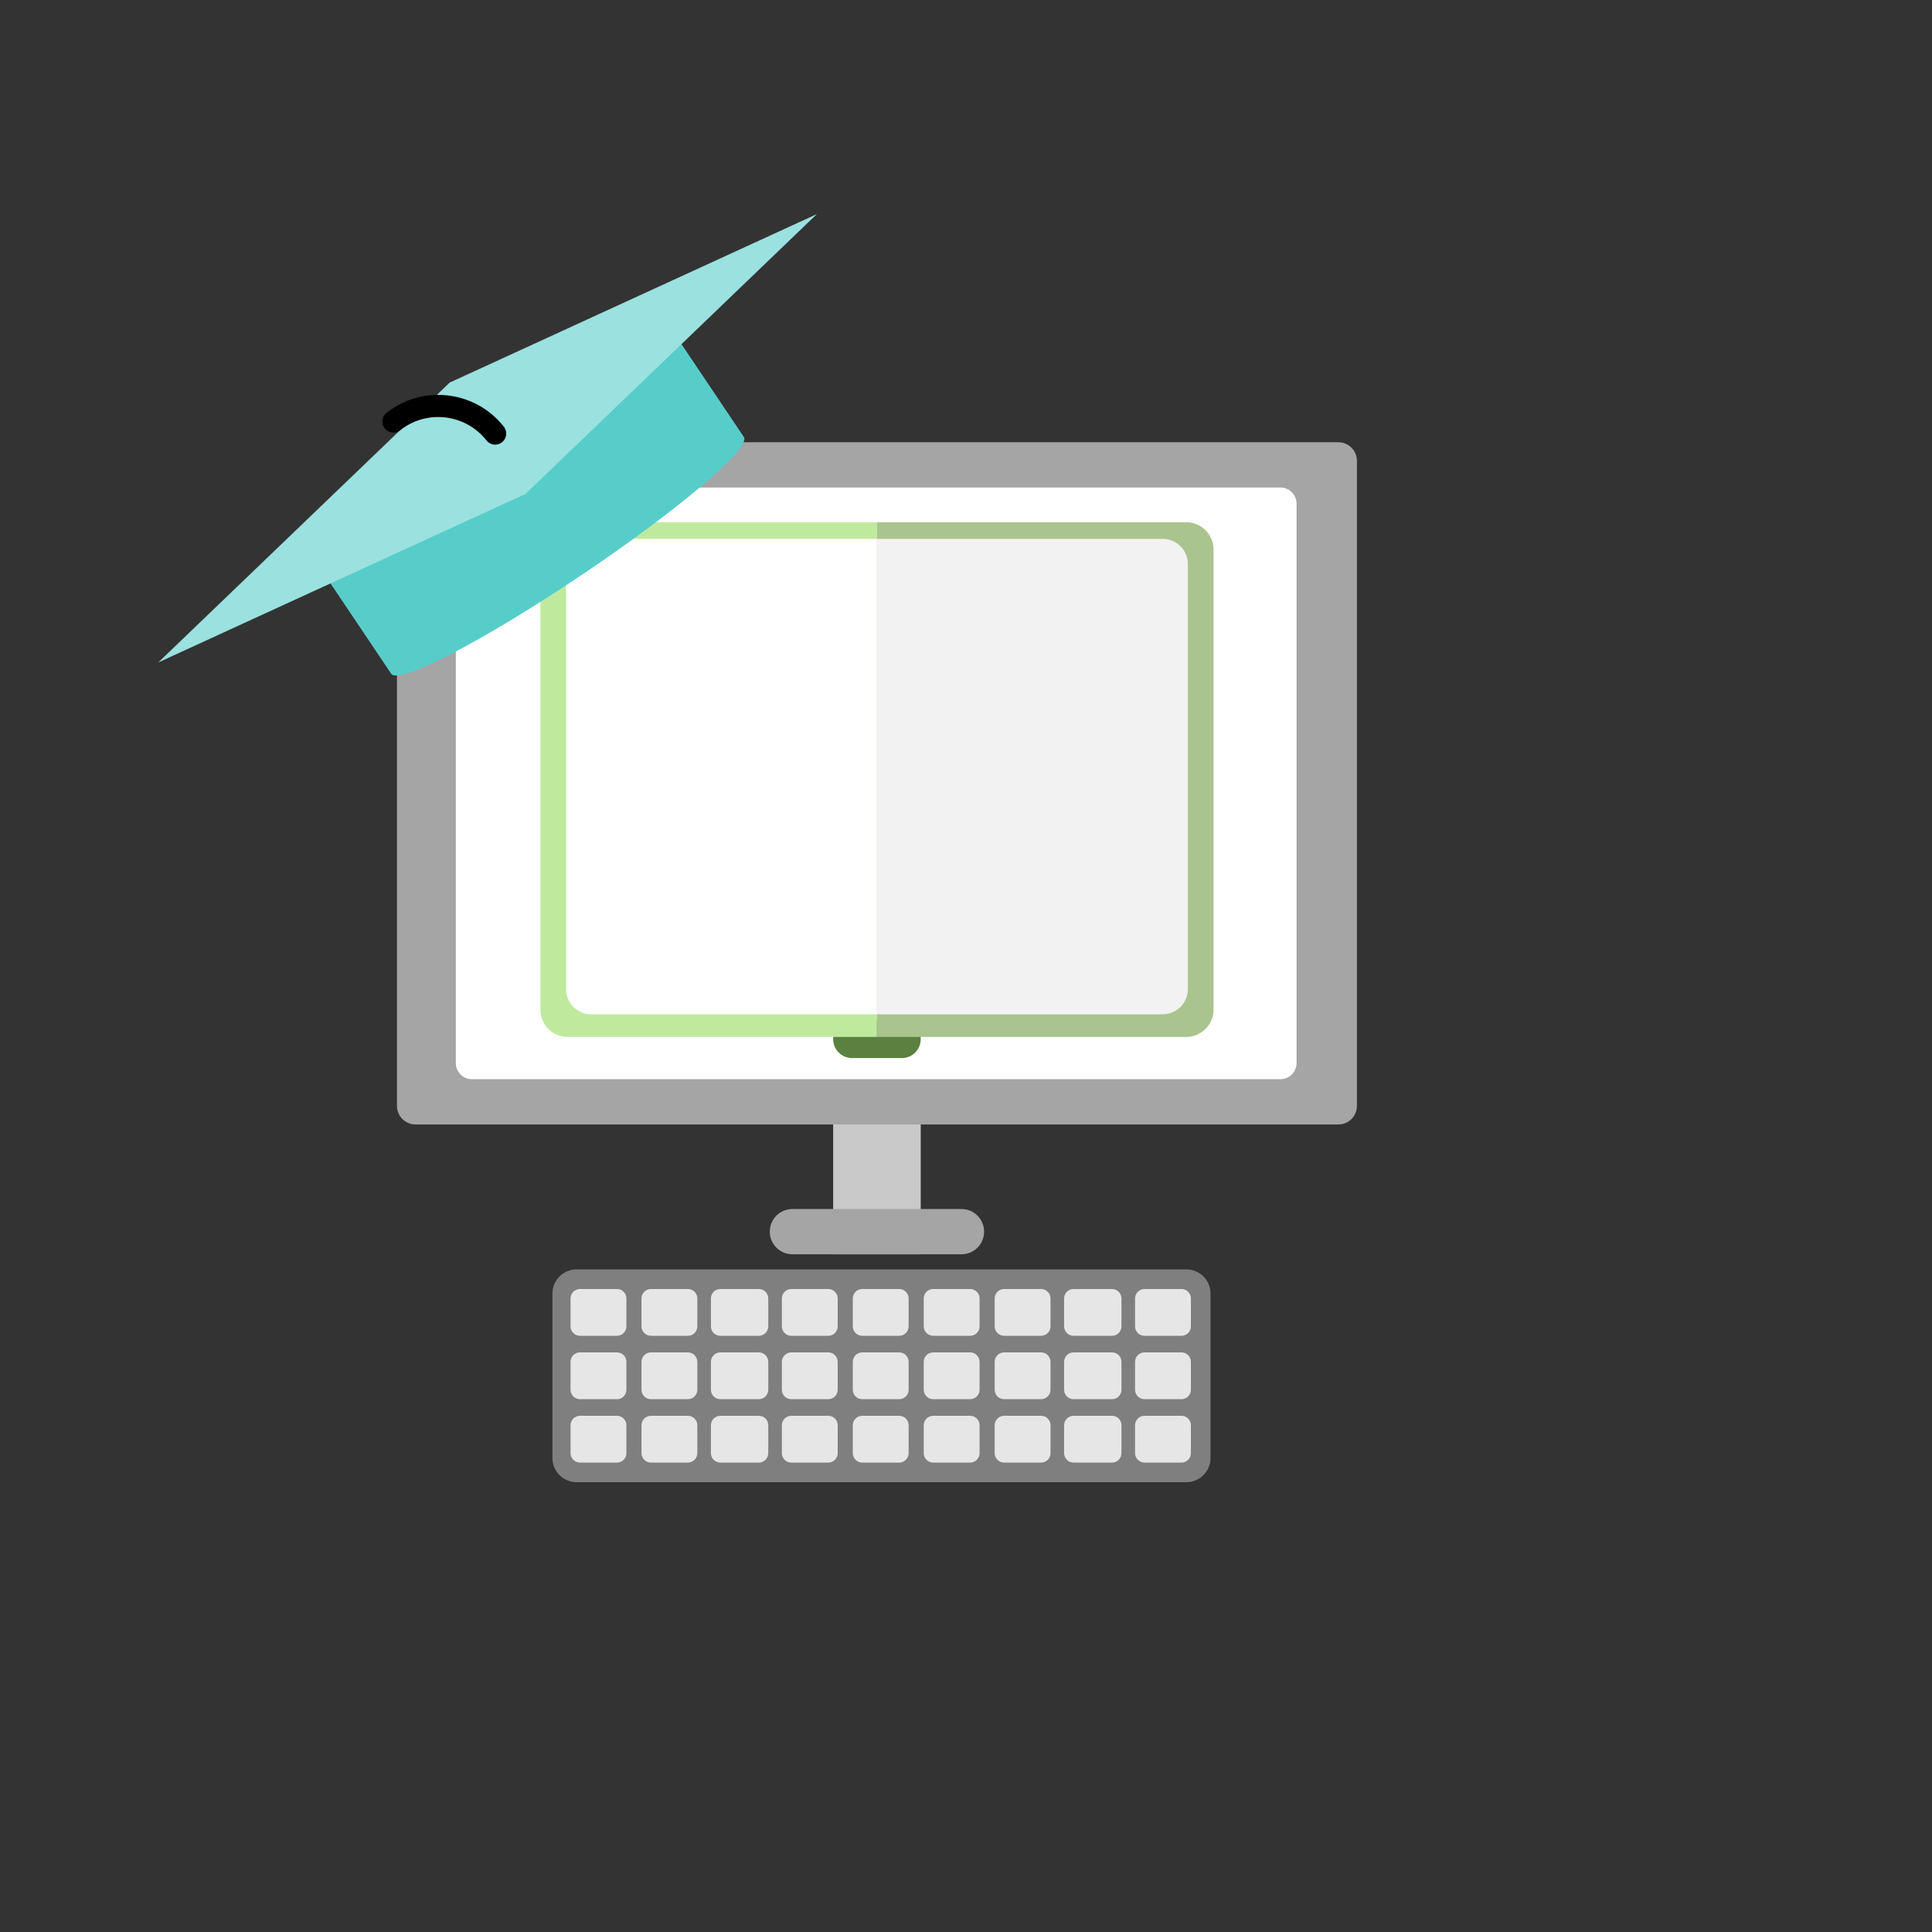 <svg width="1280" height="1280" xmlns="http://www.w3.org/2000/svg" xmlns:xlink="http://www.w3.org/1999/xlink" overflow="hidden"><rect width="100%" height="100%" fill="#333333" stroke="none"/><defs><clipPath id="clip0"><rect x="0" y="0" width="1280" height="1280"/></clipPath></defs><g clip-path="url(#clip0)"><rect x="552" y="735" width="58" height="96" fill="#C9C9C9"/><path d="M263 305.331C263 298.521 268.521 293 275.331 293L886.669 293C893.479 293 899 298.521 899 305.331L899 732.669C899 739.479 893.479 745 886.669 745L275.331 745C268.521 745 263 739.479 263 732.669Z" fill="#A5A5A5" fill-rule="evenodd"/><path d="M510 816C510 807.716 516.716 801 525 801L637 801C645.284 801 652 807.716 652 816L652 816C652 824.284 645.284 831 637 831L525 831C516.716 831 510 824.284 510 816Z" fill="#A5A5A5" fill-rule="evenodd"/><path d="M302 333.694C302 327.788 306.788 323 312.694 323L848.306 323C854.212 323 859 327.788 859 333.694L859 704.307C859 710.212 854.212 715 848.306 715L312.694 715C306.788 715 302 710.212 302 704.307Z" fill="#FFFFFF" fill-rule="evenodd"/><path d="M597.5 701 564.5 701C557.596 701 552 695.404 552 688.5L552 676 610 676 610 688.5C610 695.404 604.404 701 597.5 701Z" fill="#5A813F" fill-rule="evenodd"/><path d="M358 668.886 358 364.114C358 354.11 366.11 346 376.114 346L581 346 581 687 376.114 687C366.11 687 358 678.89 358 668.886Z" fill="#BFEA9E" fill-rule="evenodd"/><path d="M18.114 0 322.886 0C332.89-2.71337e-15 341 8.11 341 18.114L341 223 0 223 0 18.114C-2.71337e-15 8.11 8.11 0 18.114 0Z" fill="#A9C48C" fill-rule="evenodd" transform="matrix(-6.12323e-17 -1 -1 6.12323e-17 804 687)"/><path d="M375 655.267 375 373.733C375 364.492 382.492 357 391.733 357L580.997 357 580.997 672 391.733 672C382.492 672 375 664.508 375 655.267Z" fill="#FFFFFF" fill-rule="evenodd"/><path d="M16.733 0 298.267 0C307.508-2.50648e-15 315 7.492 315 16.733L315 205.997 0 205.997 0 16.733C-2.50648e-15 7.492 7.492 0 16.733 0Z" fill="#F2F2F2" fill-rule="evenodd" transform="matrix(-6.12323e-17 -1 -1 6.12323e-17 787 672)"/><path d="M205.811 366.941C210.726 374.259 267.008 345.064 331.521 301.733 396.034 258.402 444.348 217.344 439.434 210.027L492.826 289.521C497.741 296.838 449.427 337.896 384.914 381.227 320.401 424.557 264.119 453.752 259.204 446.435Z" fill="#57CDCA" fill-rule="evenodd"/><path d="M205.811 366.941C200.897 359.624 249.211 318.566 313.724 275.235 378.237 231.905 434.519 202.71 439.434 210.027 444.348 217.344 396.034 258.402 331.521 301.733 267.008 345.064 210.726 374.259 205.811 366.941Z" fill="#9AE1DF" fill-rule="evenodd"/><path d="M0 44.606 263.824 0 527.647 44.606 263.824 89.213Z" fill="#9AE1DF" fill-rule="evenodd" transform="matrix(0.827 -0.563 -0.563 -0.827 129.969 475.781)"/><path d="M260.639 279.273C281.454 262.857 311.636 266.423 328.052 287.239" stroke="#000000" stroke-width="14.667" stroke-linecap="round" stroke-linejoin="round" stroke-miterlimit="10" fill="none" fill-rule="evenodd"/><path d="M382.009 982C373.167 982 366 974.833 366 965.991L366 857.009C366 848.168 373.167 841 382.009 841L785.991 841C794.832 841 802 848.168 802 857.009L802 965.991C802 974.833 794.832 982 785.991 982Z" fill="#7F7F7F" fill-rule="evenodd"/><path d="M384.276 885C380.81 885 378 882.19 378 878.724L378 860.276C378 856.81 380.81 854 384.276 854L408.724 854C412.19 854 415 856.81 415 860.276L415 878.724C415 882.19 412.19 885 408.724 885Z" fill="#E7E6E6" fill-rule="evenodd"/><path d="M431.276 885C427.81 885 425 882.19 425 878.724L425 860.276C425 856.81 427.81 854 431.276 854L455.724 854C459.19 854 462 856.81 462 860.276L462 878.724C462 882.19 459.19 885 455.724 885Z" fill="#E7E6E6" fill-rule="evenodd"/><path d="M477.276 885C473.81 885 471 882.19 471 878.724L471 860.276C471 856.81 473.81 854 477.276 854L502.724 854C506.19 854 509 856.81 509 860.276L509 878.724C509 882.19 506.19 885 502.724 885Z" fill="#E7E6E6" fill-rule="evenodd"/><path d="M524.276 885C520.81 885 518 882.19 518 878.724L518 860.276C518 856.81 520.81 854 524.276 854L548.724 854C552.19 854 555 856.81 555 860.276L555 878.724C555 882.19 552.19 885 548.724 885Z" fill="#E7E6E6" fill-rule="evenodd"/><path d="M571.276 885C567.81 885 565 882.19 565 878.724L565 860.276C565 856.81 567.81 854 571.276 854L595.724 854C599.19 854 602 856.81 602 860.276L602 878.724C602 882.19 599.19 885 595.724 885Z" fill="#E7E6E6" fill-rule="evenodd"/><path d="M618.276 885C614.81 885 612 882.19 612 878.724L612 860.276C612 856.81 614.81 854 618.276 854L642.724 854C646.19 854 649 856.81 649 860.276L649 878.724C649 882.19 646.19 885 642.724 885Z" fill="#E7E6E6" fill-rule="evenodd"/><path d="M665.276 885C661.81 885 659 882.19 659 878.724L659 860.276C659 856.81 661.81 854 665.276 854L689.724 854C693.19 854 696 856.81 696 860.276L696 878.724C696 882.19 693.19 885 689.724 885Z" fill="#E7E6E6" fill-rule="evenodd"/><path d="M711.276 885C707.81 885 705 882.19 705 878.724L705 860.276C705 856.81 707.81 854 711.276 854L736.724 854C740.19 854 743 856.81 743 860.276L743 878.724C743 882.19 740.19 885 736.724 885Z" fill="#E7E6E6" fill-rule="evenodd"/><path d="M758.276 885C754.81 885 752 882.19 752 878.724L752 860.276C752 856.81 754.81 854 758.276 854L782.724 854C786.19 854 789 856.81 789 860.276L789 878.724C789 882.19 786.19 885 782.724 885Z" fill="#E7E6E6" fill-rule="evenodd"/><path d="M384.276 927C380.81 927 378 924.19 378 920.724L378 902.276C378 898.81 380.81 896 384.276 896L408.724 896C412.19 896 415 898.81 415 902.276L415 920.724C415 924.19 412.19 927 408.724 927Z" fill="#E7E6E6" fill-rule="evenodd"/><path d="M431.276 927C427.81 927 425 924.19 425 920.724L425 902.276C425 898.81 427.81 896 431.276 896L455.724 896C459.19 896 462 898.81 462 902.276L462 920.724C462 924.19 459.19 927 455.724 927Z" fill="#E7E6E6" fill-rule="evenodd"/><path d="M477.276 927C473.81 927 471 924.19 471 920.724L471 902.276C471 898.81 473.81 896 477.276 896L502.724 896C506.19 896 509 898.81 509 902.276L509 920.724C509 924.19 506.19 927 502.724 927Z" fill="#E7E6E6" fill-rule="evenodd"/><path d="M524.276 927C520.81 927 518 924.19 518 920.724L518 902.276C518 898.81 520.81 896 524.276 896L548.724 896C552.19 896 555 898.81 555 902.276L555 920.724C555 924.19 552.19 927 548.724 927Z" fill="#E7E6E6" fill-rule="evenodd"/><path d="M571.276 927C567.81 927 565 924.19 565 920.724L565 902.276C565 898.81 567.81 896 571.276 896L595.724 896C599.19 896 602 898.81 602 902.276L602 920.724C602 924.19 599.19 927 595.724 927Z" fill="#E7E6E6" fill-rule="evenodd"/><path d="M618.276 927C614.81 927 612 924.19 612 920.724L612 902.276C612 898.81 614.81 896 618.276 896L642.724 896C646.19 896 649 898.81 649 902.276L649 920.724C649 924.19 646.19 927 642.724 927Z" fill="#E7E6E6" fill-rule="evenodd"/><path d="M665.276 927C661.81 927 659 924.19 659 920.724L659 902.276C659 898.81 661.81 896 665.276 896L689.724 896C693.19 896 696 898.81 696 902.276L696 920.724C696 924.19 693.19 927 689.724 927Z" fill="#E7E6E6" fill-rule="evenodd"/><path d="M711.276 927C707.81 927 705 924.19 705 920.724L705 902.276C705 898.81 707.81 896 711.276 896L736.724 896C740.19 896 743 898.81 743 902.276L743 920.724C743 924.19 740.19 927 736.724 927Z" fill="#E7E6E6" fill-rule="evenodd"/><path d="M758.276 927C754.81 927 752 924.19 752 920.724L752 902.276C752 898.81 754.81 896 758.276 896L782.724 896C786.19 896 789 898.81 789 902.276L789 920.724C789 924.19 786.19 927 782.724 927Z" fill="#E7E6E6" fill-rule="evenodd"/><path d="M384.276 969C380.81 969 378 966.19 378 962.724L378 944.276C378 940.81 380.81 938 384.276 938L408.724 938C412.19 938 415 940.81 415 944.276L415 962.724C415 966.19 412.19 969 408.724 969Z" fill="#E7E6E6" fill-rule="evenodd"/><path d="M431.276 969C427.81 969 425 966.19 425 962.724L425 944.276C425 940.81 427.81 938 431.276 938L455.724 938C459.19 938 462 940.81 462 944.276L462 962.724C462 966.19 459.19 969 455.724 969Z" fill="#E7E6E6" fill-rule="evenodd"/><path d="M477.276 969C473.81 969 471 966.19 471 962.724L471 944.276C471 940.81 473.81 938 477.276 938L502.724 938C506.19 938 509 940.81 509 944.276L509 962.724C509 966.19 506.19 969 502.724 969Z" fill="#E7E6E6" fill-rule="evenodd"/><path d="M524.276 969C520.81 969 518 966.19 518 962.724L518 944.276C518 940.81 520.81 938 524.276 938L548.724 938C552.19 938 555 940.81 555 944.276L555 962.724C555 966.19 552.19 969 548.724 969Z" fill="#E7E6E6" fill-rule="evenodd"/><path d="M571.276 969C567.81 969 565 966.19 565 962.724L565 944.276C565 940.81 567.81 938 571.276 938L595.724 938C599.19 938 602 940.81 602 944.276L602 962.724C602 966.19 599.19 969 595.724 969Z" fill="#E7E6E6" fill-rule="evenodd"/><path d="M618.276 969C614.81 969 612 966.19 612 962.724L612 944.276C612 940.81 614.81 938 618.276 938L642.724 938C646.19 938 649 940.81 649 944.276L649 962.724C649 966.19 646.19 969 642.724 969Z" fill="#E7E6E6" fill-rule="evenodd"/><path d="M665.276 969C661.81 969 659 966.19 659 962.724L659 944.276C659 940.81 661.81 938 665.276 938L689.724 938C693.19 938 696 940.81 696 944.276L696 962.724C696 966.19 693.19 969 689.724 969Z" fill="#E7E6E6" fill-rule="evenodd"/><path d="M711.276 969C707.81 969 705 966.19 705 962.724L705 944.276C705 940.81 707.81 938 711.276 938L736.724 938C740.19 938 743 940.81 743 944.276L743 962.724C743 966.19 740.19 969 736.724 969Z" fill="#E7E6E6" fill-rule="evenodd"/><path d="M758.276 969C754.81 969 752 966.19 752 962.724L752 944.276C752 940.81 754.81 938 758.276 938L782.724 938C786.19 938 789 940.81 789 944.276L789 962.724C789 966.19 786.19 969 782.724 969Z" fill="#E7E6E6" fill-rule="evenodd"/></g></svg>
